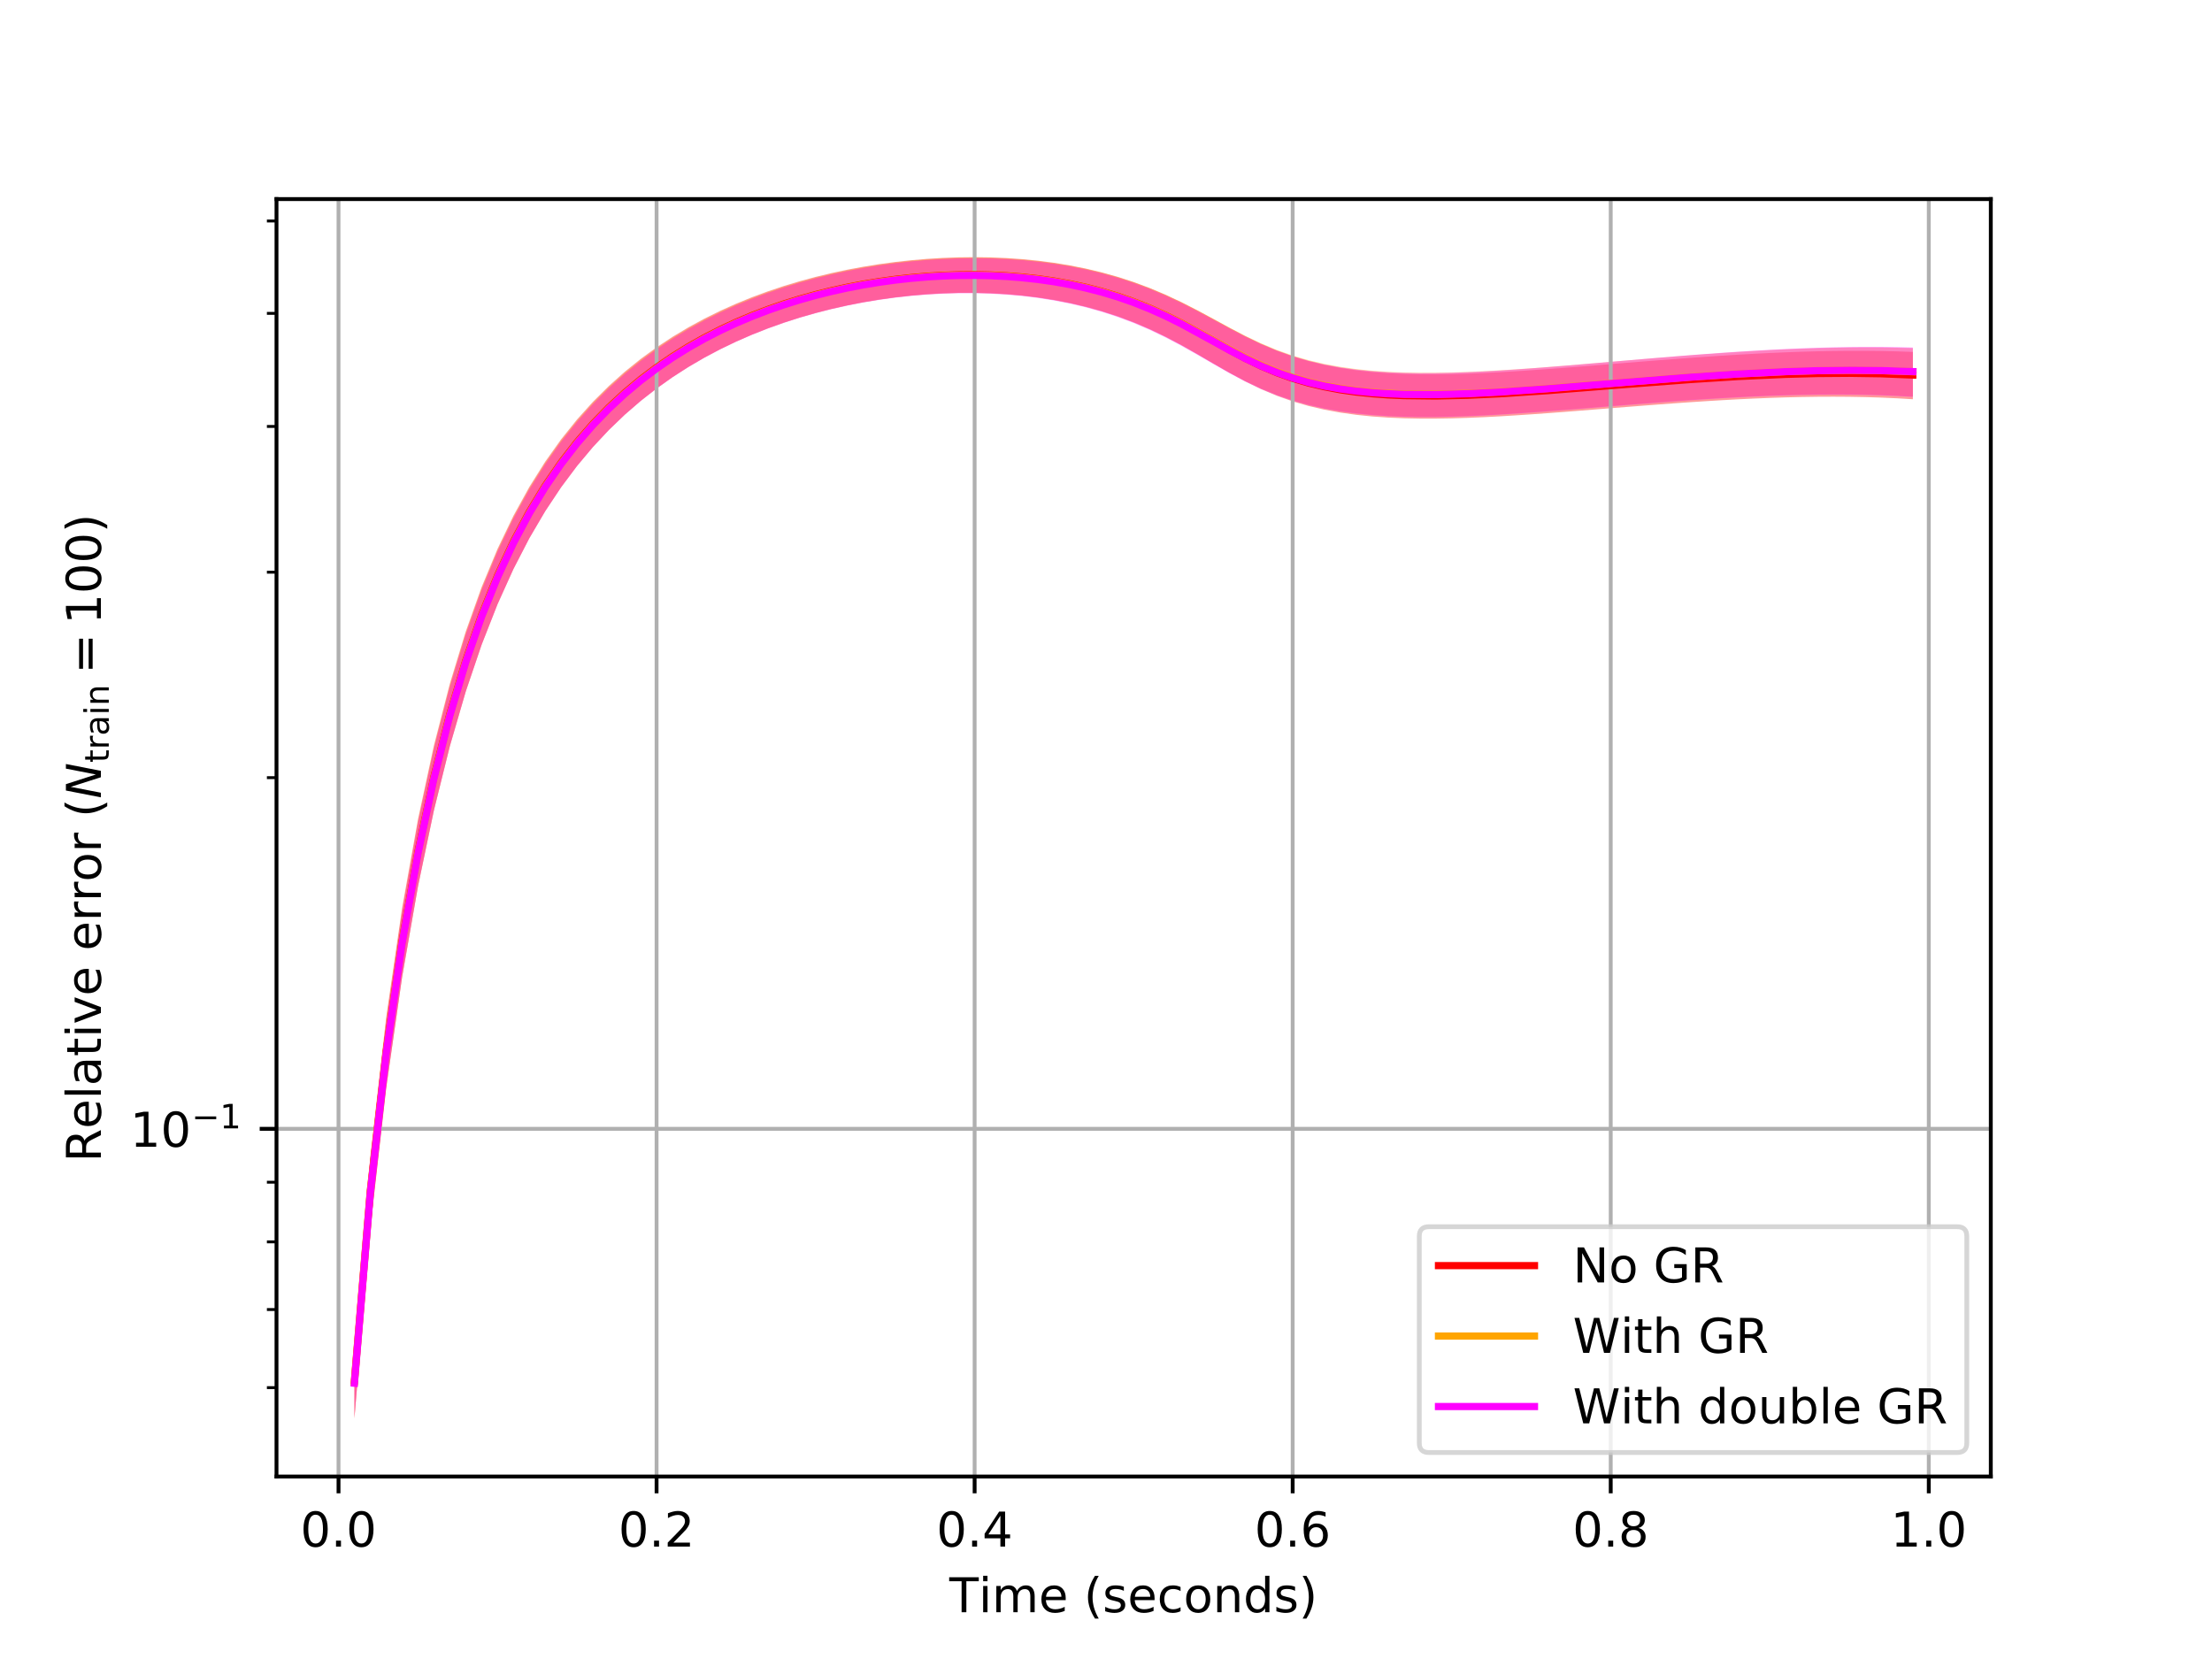 <?xml version="1.0" encoding="utf-8" standalone="no"?>
<!DOCTYPE svg PUBLIC "-//W3C//DTD SVG 1.1//EN"
  "http://www.w3.org/Graphics/SVG/1.1/DTD/svg11.dtd">
<!-- Created with matplotlib (https://matplotlib.org/) -->
<svg height="345.6pt" version="1.1" viewBox="0 0 460.8 345.6" width="460.8pt" xmlns="http://www.w3.org/2000/svg" xmlns:xlink="http://www.w3.org/1999/xlink">
 <defs>
  <style type="text/css">
*{stroke-linecap:butt;stroke-linejoin:round;white-space:pre;}
  </style>
 </defs>
 <g id="figure_1">
  <g id="patch_1">
   <path d="M 0 345.6 
L 460.8 345.6 
L 460.8 0 
L 0 0 
z
" style="fill:#ffffff;"/>
  </g>
  <g id="axes_1">
   <g id="patch_2">
    <path d="M 57.6 307.584 
L 414.72 307.584 
L 414.72 41.472 
L 57.6 41.472 
z
" style="fill:#ffffff;"/>
   </g>
   <g id="PolyCollection_1">
    <path clip-path="url(#p6aac31825b)" d="M 73.833 280.337 
L 73.833 295.47 
L 77.146 255.768 
L 80.458 226.568 
L 83.771 203.486 
L 87.084 184.575 
L 90.397 168.778 
L 93.71 155.427 
L 97.022 144.048 
L 100.335 134.283 
L 103.648 125.847 
L 106.961 118.514 
L 110.274 112.102 
L 113.586 106.462 
L 116.899 101.477 
L 120.212 97.047 
L 123.525 93.095 
L 126.838 89.555 
L 130.15 86.373 
L 133.463 83.504 
L 136.776 80.911 
L 140.089 78.562 
L 143.402 76.432 
L 146.714 74.498 
L 150.027 72.741 
L 153.34 71.147 
L 156.653 69.701 
L 159.966 68.391 
L 163.278 67.209 
L 166.591 66.145 
L 169.904 65.194 
L 173.217 64.348 
L 176.53 63.604 
L 179.842 62.957 
L 183.155 62.405 
L 186.468 61.944 
L 189.781 61.574 
L 193.094 61.293 
L 196.406 61.103 
L 199.719 61.004 
L 203.032 60.997 
L 206.345 61.086 
L 209.658 61.274 
L 212.97 61.566 
L 216.283 61.967 
L 219.596 62.484 
L 222.909 63.125 
L 226.222 63.9 
L 229.534 64.818 
L 232.847 65.891 
L 236.16 67.129 
L 239.473 68.541 
L 242.786 70.129 
L 246.098 71.881 
L 249.411 73.764 
L 252.724 75.712 
L 256.037 77.633 
L 259.35 79.434 
L 262.662 81.047 
L 265.975 82.44 
L 269.288 83.61 
L 272.601 84.571 
L 275.914 85.344 
L 279.226 85.952 
L 282.539 86.417 
L 285.852 86.758 
L 289.165 86.993 
L 292.478 87.137 
L 295.79 87.205 
L 299.103 87.206 
L 302.416 87.152 
L 305.729 87.05 
L 309.042 86.91 
L 312.354 86.737 
L 315.667 86.537 
L 318.98 86.316 
L 322.293 86.079 
L 325.606 85.829 
L 328.918 85.57 
L 332.231 85.306 
L 335.544 85.041 
L 338.857 84.777 
L 342.17 84.516 
L 345.482 84.263 
L 348.795 84.019 
L 352.108 83.787 
L 355.421 83.57 
L 358.734 83.369 
L 362.046 83.188 
L 365.359 83.029 
L 368.672 82.893 
L 371.985 82.784 
L 375.298 82.704 
L 378.61 82.655 
L 381.923 82.64 
L 385.236 82.661 
L 388.549 82.722 
L 391.862 82.826 
L 395.174 82.975 
L 398.487 83.173 
L 398.487 73.314 
L 398.487 73.314 
L 395.174 73.196 
L 391.862 73.121 
L 388.549 73.084 
L 385.236 73.083 
L 381.923 73.116 
L 378.61 73.18 
L 375.298 73.273 
L 371.985 73.393 
L 368.672 73.537 
L 365.359 73.703 
L 362.046 73.889 
L 358.734 74.094 
L 355.421 74.315 
L 352.108 74.549 
L 348.795 74.795 
L 345.482 75.051 
L 342.17 75.313 
L 338.857 75.58 
L 335.544 75.85 
L 332.231 76.119 
L 328.918 76.384 
L 325.606 76.643 
L 322.293 76.892 
L 318.98 77.128 
L 315.667 77.345 
L 312.354 77.541 
L 309.042 77.709 
L 305.729 77.844 
L 302.416 77.938 
L 299.103 77.985 
L 295.79 77.975 
L 292.478 77.897 
L 289.165 77.741 
L 285.852 77.492 
L 282.539 77.134 
L 279.226 76.649 
L 275.914 76.017 
L 272.601 75.215 
L 269.288 74.223 
L 265.975 73.023 
L 262.662 71.61 
L 259.35 70.001 
L 256.037 68.248 
L 252.724 66.43 
L 249.411 64.637 
L 246.098 62.941 
L 242.786 61.384 
L 239.473 59.987 
L 236.16 58.753 
L 232.847 57.676 
L 229.534 56.747 
L 226.222 55.956 
L 222.909 55.293 
L 219.596 54.749 
L 216.283 54.316 
L 212.97 53.987 
L 209.658 53.756 
L 206.345 53.617 
L 203.032 53.568 
L 199.719 53.605 
L 196.406 53.725 
L 193.094 53.928 
L 189.781 54.213 
L 186.468 54.579 
L 183.155 55.027 
L 179.842 55.56 
L 176.53 56.178 
L 173.217 56.885 
L 169.904 57.685 
L 166.591 58.581 
L 163.278 59.581 
L 159.966 60.69 
L 156.653 61.915 
L 153.34 63.266 
L 150.027 64.754 
L 146.714 66.391 
L 143.402 68.192 
L 140.089 70.175 
L 136.776 72.361 
L 133.463 74.773 
L 130.15 77.442 
L 126.838 80.403 
L 123.525 83.697 
L 120.212 87.377 
L 116.899 91.505 
L 113.586 96.157 
L 110.274 101.428 
L 106.961 107.437 
L 103.648 114.33 
L 100.335 122.294 
L 97.022 131.563 
L 93.71 142.433 
L 90.397 155.287 
L 87.084 170.623 
L 83.771 189.135 
L 80.458 211.893 
L 77.146 240.838 
L 73.833 280.337 
z
" style="fill:#ff0000;fill-opacity:0.4;"/>
   </g>
   <g id="PolyCollection_2">
    <path clip-path="url(#p6aac31825b)" d="M 73.833 280.966 
L 73.833 295.488 
L 77.146 255.785 
L 80.458 226.583 
L 83.771 203.498 
L 87.084 184.583 
L 90.397 168.782 
L 93.71 155.428 
L 97.022 144.048 
L 100.335 134.282 
L 103.648 125.846 
L 106.961 118.513 
L 110.274 112.102 
L 113.586 106.464 
L 116.899 101.479 
L 120.212 97.051 
L 123.525 93.101 
L 126.838 89.561 
L 130.15 86.38 
L 133.463 83.512 
L 136.776 80.919 
L 140.089 78.571 
L 143.402 76.442 
L 146.714 74.509 
L 150.027 72.753 
L 153.34 71.159 
L 156.653 69.713 
L 159.966 68.404 
L 163.278 67.222 
L 166.591 66.159 
L 169.904 65.208 
L 173.217 64.363 
L 176.53 63.619 
L 179.842 62.973 
L 183.155 62.421 
L 186.468 61.961 
L 189.781 61.591 
L 193.094 61.312 
L 196.406 61.122 
L 199.719 61.024 
L 203.032 61.018 
L 206.345 61.108 
L 209.658 61.297 
L 212.97 61.59 
L 216.283 61.992 
L 219.596 62.511 
L 222.909 63.153 
L 226.222 63.928 
L 229.534 64.847 
L 232.847 65.92 
L 236.16 67.157 
L 239.473 68.566 
L 242.786 70.146 
L 246.098 71.885 
L 249.411 73.745 
L 252.724 75.659 
L 256.037 77.538 
L 259.35 79.293 
L 262.662 80.861 
L 265.975 82.213 
L 269.288 83.348 
L 272.601 84.279 
L 275.914 85.027 
L 279.226 85.613 
L 282.539 86.059 
L 285.852 86.384 
L 289.165 86.605 
L 292.478 86.737 
L 295.79 86.793 
L 299.103 86.785 
L 302.416 86.722 
L 305.729 86.614 
L 309.042 86.466 
L 312.354 86.287 
L 315.667 86.082 
L 318.98 85.855 
L 322.293 85.613 
L 325.606 85.359 
L 328.918 85.096 
L 332.231 84.829 
L 335.544 84.559 
L 338.857 84.292 
L 342.17 84.028 
L 345.482 83.771 
L 348.795 83.524 
L 352.108 83.288 
L 355.421 83.067 
L 358.734 82.863 
L 362.046 82.678 
L 365.359 82.514 
L 368.672 82.375 
L 371.985 82.26 
L 375.298 82.175 
L 378.61 82.12 
L 381.923 82.098 
L 385.236 82.111 
L 388.549 82.163 
L 391.862 82.257 
L 395.174 82.394 
L 398.487 82.579 
L 398.487 72.53 
L 398.487 72.53 
L 395.174 72.439 
L 391.862 72.387 
L 388.549 72.373 
L 385.236 72.394 
L 381.923 72.446 
L 378.61 72.529 
L 375.298 72.639 
L 371.985 72.775 
L 368.672 72.935 
L 365.359 73.116 
L 362.046 73.317 
L 358.734 73.535 
L 355.421 73.769 
L 352.108 74.016 
L 348.795 74.274 
L 345.482 74.542 
L 342.17 74.817 
L 338.857 75.096 
L 335.544 75.377 
L 332.231 75.658 
L 328.918 75.936 
L 325.606 76.207 
L 322.293 76.468 
L 318.98 76.716 
L 315.667 76.947 
L 312.354 77.155 
L 309.042 77.337 
L 305.729 77.486 
L 302.416 77.595 
L 299.103 77.656 
L 295.79 77.662 
L 292.478 77.6 
L 289.165 77.461 
L 285.852 77.23 
L 282.539 76.89 
L 279.226 76.425 
L 275.914 75.814 
L 272.601 75.035 
L 269.288 74.067 
L 265.975 72.893 
L 262.662 71.508 
L 259.35 69.929 
L 256.037 68.205 
L 252.724 66.414 
L 249.411 64.643 
L 246.098 62.965 
L 242.786 61.423 
L 239.473 60.037 
L 236.16 58.812 
L 232.847 57.743 
L 229.534 56.821 
L 226.222 56.036 
L 222.909 55.379 
L 219.596 54.841 
L 216.283 54.413 
L 212.97 54.089 
L 209.658 53.862 
L 206.345 53.729 
L 203.032 53.684 
L 199.719 53.726 
L 196.406 53.851 
L 193.094 54.059 
L 189.781 54.349 
L 186.468 54.72 
L 183.155 55.174 
L 179.842 55.712 
L 176.53 56.336 
L 173.217 57.049 
L 169.904 57.855 
L 166.591 58.759 
L 163.278 59.765 
L 159.966 60.881 
L 156.653 62.113 
L 153.34 63.472 
L 150.027 64.968 
L 146.714 66.613 
L 143.402 68.422 
L 140.089 70.414 
L 136.776 72.608 
L 133.463 75.029 
L 130.15 77.708 
L 126.838 80.679 
L 123.525 83.984 
L 120.212 87.675 
L 116.899 91.815 
L 113.586 96.48 
L 110.274 101.766 
L 106.961 107.79 
L 103.648 114.701 
L 100.335 122.684 
L 97.022 131.974 
L 93.71 142.868 
L 90.397 155.748 
L 87.084 171.114 
L 83.771 189.658 
L 80.458 212.45 
L 77.146 241.43 
L 73.833 280.966 
z
" style="fill:#ffa500;fill-opacity:0.4;"/>
   </g>
   <g id="PolyCollection_3">
    <path clip-path="url(#p6aac31825b)" d="M 73.833 281.327 
L 73.833 295.446 
L 77.146 255.754 
L 80.458 226.563 
L 83.771 203.486 
L 87.084 184.58 
L 90.397 168.786 
L 93.71 155.438 
L 97.022 144.062 
L 100.335 134.3 
L 103.648 125.868 
L 106.961 118.539 
L 110.274 112.13 
L 113.586 106.493 
L 116.899 101.511 
L 120.212 97.084 
L 123.525 93.134 
L 126.838 89.596 
L 130.15 86.415 
L 133.463 83.547 
L 136.776 80.955 
L 140.089 78.608 
L 143.402 76.479 
L 146.714 74.546 
L 150.027 72.791 
L 153.34 71.197 
L 156.653 69.752 
L 159.966 68.444 
L 163.278 67.262 
L 166.591 66.2 
L 169.904 65.25 
L 173.217 64.406 
L 176.53 63.663 
L 179.842 63.019 
L 183.155 62.468 
L 186.468 62.01 
L 189.781 61.643 
L 193.094 61.366 
L 196.406 61.179 
L 199.719 61.083 
L 203.032 61.081 
L 206.345 61.174 
L 209.658 61.367 
L 212.97 61.664 
L 216.283 62.071 
L 219.596 62.594 
L 222.909 63.241 
L 226.222 64.023 
L 229.534 64.948 
L 232.847 66.027 
L 236.16 67.271 
L 239.473 68.687 
L 242.786 70.275 
L 246.098 72.02 
L 249.411 73.883 
L 252.724 75.798 
L 256.037 77.674 
L 259.35 79.424 
L 262.662 80.985 
L 265.975 82.331 
L 269.288 83.459 
L 272.601 84.385 
L 275.914 85.128 
L 279.226 85.71 
L 282.539 86.153 
L 285.852 86.475 
L 289.165 86.694 
L 292.478 86.825 
L 295.79 86.88 
L 299.103 86.87 
L 302.416 86.807 
L 305.729 86.697 
L 309.042 86.55 
L 312.354 86.37 
L 315.667 86.165 
L 318.98 85.939 
L 322.293 85.696 
L 325.606 85.442 
L 328.918 85.18 
L 332.231 84.913 
L 335.544 84.644 
L 338.857 84.377 
L 342.17 84.113 
L 345.482 83.857 
L 348.795 83.61 
L 352.108 83.376 
L 355.421 83.155 
L 358.734 82.952 
L 362.046 82.767 
L 365.359 82.604 
L 368.672 82.465 
L 371.985 82.352 
L 375.298 82.267 
L 378.61 82.213 
L 381.923 82.191 
L 385.236 82.205 
L 388.549 82.257 
L 391.862 82.351 
L 395.174 82.488 
L 398.487 82.672 
L 398.487 72.4 
L 398.487 72.4 
L 395.174 72.319 
L 391.862 72.277 
L 388.549 72.272 
L 385.236 72.301 
L 381.923 72.361 
L 378.61 72.451 
L 375.298 72.568 
L 371.985 72.711 
L 368.672 72.876 
L 365.359 73.064 
L 362.046 73.27 
L 358.734 73.494 
L 355.421 73.733 
L 352.108 73.986 
L 348.795 74.25 
L 345.482 74.523 
L 342.17 74.802 
L 338.857 75.087 
L 335.544 75.373 
L 332.231 75.66 
L 328.918 75.942 
L 325.606 76.219 
L 322.293 76.486 
L 318.98 76.739 
L 315.667 76.976 
L 312.354 77.19 
L 309.042 77.378 
L 305.729 77.533 
L 302.416 77.649 
L 299.103 77.717 
L 295.79 77.73 
L 292.478 77.676 
L 289.165 77.544 
L 285.852 77.321 
L 282.539 76.99 
L 279.226 76.533 
L 275.914 75.93 
L 272.601 75.16 
L 269.288 74.2 
L 265.975 73.032 
L 262.662 71.652 
L 259.35 70.076 
L 256.037 68.351 
L 252.724 66.558 
L 249.411 64.782 
L 246.098 63.098 
L 242.786 61.55 
L 239.473 60.159 
L 236.16 58.929 
L 232.847 57.855 
L 229.534 56.929 
L 226.222 56.141 
L 222.909 55.481 
L 219.596 54.941 
L 216.283 54.511 
L 212.97 54.185 
L 209.658 53.958 
L 206.345 53.824 
L 203.032 53.779 
L 199.719 53.821 
L 196.406 53.947 
L 193.094 54.156 
L 189.781 54.447 
L 186.468 54.819 
L 183.155 55.275 
L 179.842 55.815 
L 176.53 56.441 
L 173.217 57.157 
L 169.904 57.965 
L 166.591 58.872 
L 163.278 59.881 
L 159.966 61 
L 156.653 62.236 
L 153.34 63.598 
L 150.027 65.098 
L 146.714 66.746 
L 143.402 68.56 
L 140.089 70.556 
L 136.776 72.754 
L 133.463 75.181 
L 130.15 77.864 
L 126.838 80.841 
L 123.525 84.152 
L 120.212 87.849 
L 116.899 91.995 
L 113.586 96.668 
L 110.274 101.961 
L 106.961 107.994 
L 103.648 114.914 
L 100.335 122.908 
L 97.022 132.21 
L 93.71 143.118 
L 90.397 156.013 
L 87.084 171.394 
L 83.771 189.956 
L 80.458 212.766 
L 77.146 241.767 
L 73.833 281.327 
z
" style="fill:#ff00ff;fill-opacity:0.4;"/>
   </g>
   <g id="matplotlib.axis_1">
    <g id="xtick_1">
     <g id="line2d_1">
      <path clip-path="url(#p6aac31825b)" d="M 70.52 307.584 
L 70.52 41.472 
" style="fill:none;stroke:#b0b0b0;stroke-linecap:square;stroke-width:0.8;"/>
     </g>
     <g id="line2d_2">
      <defs>
       <path d="M 0 0 
L 0 3.5 
" id="m623b8e16e0" style="stroke:#000000;stroke-width:0.8;"/>
      </defs>
      <g>
       <use style="stroke:#000000;stroke-width:0.8;" x="70.52" xlink:href="#m623b8e16e0" y="307.584"/>
      </g>
     </g>
     <g id="text_1">
      <!-- 0.0 -->
      <defs>
       <path d="M 31.781 66.406 
Q 24.172 66.406 20.328 58.906 
Q 16.5 51.422 16.5 36.375 
Q 16.5 21.391 20.328 13.891 
Q 24.172 6.391 31.781 6.391 
Q 39.453 6.391 43.281 13.891 
Q 47.125 21.391 47.125 36.375 
Q 47.125 51.422 43.281 58.906 
Q 39.453 66.406 31.781 66.406 
z
M 31.781 74.219 
Q 44.047 74.219 50.516 64.516 
Q 56.984 54.828 56.984 36.375 
Q 56.984 17.969 50.516 8.266 
Q 44.047 -1.422 31.781 -1.422 
Q 19.531 -1.422 13.062 8.266 
Q 6.594 17.969 6.594 36.375 
Q 6.594 54.828 13.062 64.516 
Q 19.531 74.219 31.781 74.219 
z
" id="DejaVuSans-48"/>
       <path d="M 10.688 12.406 
L 21 12.406 
L 21 0 
L 10.688 0 
z
" id="DejaVuSans-46"/>
      </defs>
      <g transform="translate(62.568 322.182)scale(0.1 -0.1)">
       <use xlink:href="#DejaVuSans-48"/>
       <use x="63.623" xlink:href="#DejaVuSans-46"/>
       <use x="95.41" xlink:href="#DejaVuSans-48"/>
      </g>
     </g>
    </g>
    <g id="xtick_2">
     <g id="line2d_3">
      <path clip-path="url(#p6aac31825b)" d="M 136.776 307.584 
L 136.776 41.472 
" style="fill:none;stroke:#b0b0b0;stroke-linecap:square;stroke-width:0.8;"/>
     </g>
     <g id="line2d_4">
      <g>
       <use style="stroke:#000000;stroke-width:0.8;" x="136.776" xlink:href="#m623b8e16e0" y="307.584"/>
      </g>
     </g>
     <g id="text_2">
      <!-- 0.2 -->
      <defs>
       <path d="M 19.188 8.297 
L 53.609 8.297 
L 53.609 0 
L 7.328 0 
L 7.328 8.297 
Q 12.938 14.109 22.625 23.891 
Q 32.328 33.688 34.812 36.531 
Q 39.547 41.844 41.422 45.531 
Q 43.312 49.219 43.312 52.781 
Q 43.312 58.594 39.234 62.25 
Q 35.156 65.922 28.609 65.922 
Q 23.969 65.922 18.812 64.312 
Q 13.672 62.703 7.812 59.422 
L 7.812 69.391 
Q 13.766 71.781 18.938 73 
Q 24.125 74.219 28.422 74.219 
Q 39.75 74.219 46.484 68.547 
Q 53.219 62.891 53.219 53.422 
Q 53.219 48.922 51.531 44.891 
Q 49.859 40.875 45.406 35.406 
Q 44.188 33.984 37.641 27.219 
Q 31.109 20.453 19.188 8.297 
z
" id="DejaVuSans-50"/>
      </defs>
      <g transform="translate(128.824 322.182)scale(0.1 -0.1)">
       <use xlink:href="#DejaVuSans-48"/>
       <use x="63.623" xlink:href="#DejaVuSans-46"/>
       <use x="95.41" xlink:href="#DejaVuSans-50"/>
      </g>
     </g>
    </g>
    <g id="xtick_3">
     <g id="line2d_5">
      <path clip-path="url(#p6aac31825b)" d="M 203.032 307.584 
L 203.032 41.472 
" style="fill:none;stroke:#b0b0b0;stroke-linecap:square;stroke-width:0.8;"/>
     </g>
     <g id="line2d_6">
      <g>
       <use style="stroke:#000000;stroke-width:0.8;" x="203.032" xlink:href="#m623b8e16e0" y="307.584"/>
      </g>
     </g>
     <g id="text_3">
      <!-- 0.4 -->
      <defs>
       <path d="M 37.797 64.312 
L 12.891 25.391 
L 37.797 25.391 
z
M 35.203 72.906 
L 47.609 72.906 
L 47.609 25.391 
L 58.016 25.391 
L 58.016 17.188 
L 47.609 17.188 
L 47.609 0 
L 37.797 0 
L 37.797 17.188 
L 4.891 17.188 
L 4.891 26.703 
z
" id="DejaVuSans-52"/>
      </defs>
      <g transform="translate(195.08 322.182)scale(0.1 -0.1)">
       <use xlink:href="#DejaVuSans-48"/>
       <use x="63.623" xlink:href="#DejaVuSans-46"/>
       <use x="95.41" xlink:href="#DejaVuSans-52"/>
      </g>
     </g>
    </g>
    <g id="xtick_4">
     <g id="line2d_7">
      <path clip-path="url(#p6aac31825b)" d="M 269.288 307.584 
L 269.288 41.472 
" style="fill:none;stroke:#b0b0b0;stroke-linecap:square;stroke-width:0.8;"/>
     </g>
     <g id="line2d_8">
      <g>
       <use style="stroke:#000000;stroke-width:0.8;" x="269.288" xlink:href="#m623b8e16e0" y="307.584"/>
      </g>
     </g>
     <g id="text_4">
      <!-- 0.6 -->
      <defs>
       <path d="M 33.016 40.375 
Q 26.375 40.375 22.484 35.828 
Q 18.609 31.297 18.609 23.391 
Q 18.609 15.531 22.484 10.953 
Q 26.375 6.391 33.016 6.391 
Q 39.656 6.391 43.531 10.953 
Q 47.406 15.531 47.406 23.391 
Q 47.406 31.297 43.531 35.828 
Q 39.656 40.375 33.016 40.375 
z
M 52.594 71.297 
L 52.594 62.312 
Q 48.875 64.062 45.094 64.984 
Q 41.312 65.922 37.594 65.922 
Q 27.828 65.922 22.672 59.328 
Q 17.531 52.734 16.797 39.406 
Q 19.672 43.656 24.016 45.922 
Q 28.375 48.188 33.594 48.188 
Q 44.578 48.188 50.953 41.516 
Q 57.328 34.859 57.328 23.391 
Q 57.328 12.156 50.688 5.359 
Q 44.047 -1.422 33.016 -1.422 
Q 20.359 -1.422 13.672 8.266 
Q 6.984 17.969 6.984 36.375 
Q 6.984 53.656 15.188 63.938 
Q 23.391 74.219 37.203 74.219 
Q 40.922 74.219 44.703 73.484 
Q 48.484 72.75 52.594 71.297 
z
" id="DejaVuSans-54"/>
      </defs>
      <g transform="translate(261.336 322.182)scale(0.1 -0.1)">
       <use xlink:href="#DejaVuSans-48"/>
       <use x="63.623" xlink:href="#DejaVuSans-46"/>
       <use x="95.41" xlink:href="#DejaVuSans-54"/>
      </g>
     </g>
    </g>
    <g id="xtick_5">
     <g id="line2d_9">
      <path clip-path="url(#p6aac31825b)" d="M 335.544 307.584 
L 335.544 41.472 
" style="fill:none;stroke:#b0b0b0;stroke-linecap:square;stroke-width:0.8;"/>
     </g>
     <g id="line2d_10">
      <g>
       <use style="stroke:#000000;stroke-width:0.8;" x="335.544" xlink:href="#m623b8e16e0" y="307.584"/>
      </g>
     </g>
     <g id="text_5">
      <!-- 0.8 -->
      <defs>
       <path d="M 31.781 34.625 
Q 24.75 34.625 20.719 30.859 
Q 16.703 27.094 16.703 20.516 
Q 16.703 13.922 20.719 10.156 
Q 24.75 6.391 31.781 6.391 
Q 38.812 6.391 42.859 10.172 
Q 46.922 13.969 46.922 20.516 
Q 46.922 27.094 42.891 30.859 
Q 38.875 34.625 31.781 34.625 
z
M 21.922 38.812 
Q 15.578 40.375 12.031 44.719 
Q 8.5 49.078 8.5 55.328 
Q 8.5 64.062 14.719 69.141 
Q 20.953 74.219 31.781 74.219 
Q 42.672 74.219 48.875 69.141 
Q 55.078 64.062 55.078 55.328 
Q 55.078 49.078 51.531 44.719 
Q 48 40.375 41.703 38.812 
Q 48.828 37.156 52.797 32.312 
Q 56.781 27.484 56.781 20.516 
Q 56.781 9.906 50.312 4.234 
Q 43.844 -1.422 31.781 -1.422 
Q 19.734 -1.422 13.25 4.234 
Q 6.781 9.906 6.781 20.516 
Q 6.781 27.484 10.781 32.312 
Q 14.797 37.156 21.922 38.812 
z
M 18.312 54.391 
Q 18.312 48.734 21.844 45.562 
Q 25.391 42.391 31.781 42.391 
Q 38.141 42.391 41.719 45.562 
Q 45.312 48.734 45.312 54.391 
Q 45.312 60.062 41.719 63.234 
Q 38.141 66.406 31.781 66.406 
Q 25.391 66.406 21.844 63.234 
Q 18.312 60.062 18.312 54.391 
z
" id="DejaVuSans-56"/>
      </defs>
      <g transform="translate(327.592 322.182)scale(0.1 -0.1)">
       <use xlink:href="#DejaVuSans-48"/>
       <use x="63.623" xlink:href="#DejaVuSans-46"/>
       <use x="95.41" xlink:href="#DejaVuSans-56"/>
      </g>
     </g>
    </g>
    <g id="xtick_6">
     <g id="line2d_11">
      <path clip-path="url(#p6aac31825b)" d="M 401.8 307.584 
L 401.8 41.472 
" style="fill:none;stroke:#b0b0b0;stroke-linecap:square;stroke-width:0.8;"/>
     </g>
     <g id="line2d_12">
      <g>
       <use style="stroke:#000000;stroke-width:0.8;" x="401.8" xlink:href="#m623b8e16e0" y="307.584"/>
      </g>
     </g>
     <g id="text_6">
      <!-- 1.0 -->
      <defs>
       <path d="M 12.406 8.297 
L 28.516 8.297 
L 28.516 63.922 
L 10.984 60.406 
L 10.984 69.391 
L 28.422 72.906 
L 38.281 72.906 
L 38.281 8.297 
L 54.391 8.297 
L 54.391 0 
L 12.406 0 
z
" id="DejaVuSans-49"/>
      </defs>
      <g transform="translate(393.849 322.182)scale(0.1 -0.1)">
       <use xlink:href="#DejaVuSans-49"/>
       <use x="63.623" xlink:href="#DejaVuSans-46"/>
       <use x="95.41" xlink:href="#DejaVuSans-48"/>
      </g>
     </g>
    </g>
    <g id="text_7">
     <!-- $\mathrm{Time \ (seconds)}$ -->
     <defs>
      <path d="M -0.297 72.906 
L 61.375 72.906 
L 61.375 64.594 
L 35.5 64.594 
L 35.5 0 
L 25.594 0 
L 25.594 64.594 
L -0.297 64.594 
z
" id="DejaVuSans-84"/>
      <path d="M 9.422 54.688 
L 18.406 54.688 
L 18.406 0 
L 9.422 0 
z
M 9.422 75.984 
L 18.406 75.984 
L 18.406 64.594 
L 9.422 64.594 
z
" id="DejaVuSans-105"/>
      <path d="M 52 44.188 
Q 55.375 50.25 60.062 53.125 
Q 64.75 56 71.094 56 
Q 79.641 56 84.281 50.016 
Q 88.922 44.047 88.922 33.016 
L 88.922 0 
L 79.891 0 
L 79.891 32.719 
Q 79.891 40.578 77.094 44.375 
Q 74.312 48.188 68.609 48.188 
Q 61.625 48.188 57.562 43.547 
Q 53.516 38.922 53.516 30.906 
L 53.516 0 
L 44.484 0 
L 44.484 32.719 
Q 44.484 40.625 41.703 44.406 
Q 38.922 48.188 33.109 48.188 
Q 26.219 48.188 22.156 43.531 
Q 18.109 38.875 18.109 30.906 
L 18.109 0 
L 9.078 0 
L 9.078 54.688 
L 18.109 54.688 
L 18.109 46.188 
Q 21.188 51.219 25.484 53.609 
Q 29.781 56 35.688 56 
Q 41.656 56 45.828 52.969 
Q 50 49.953 52 44.188 
z
" id="DejaVuSans-109"/>
      <path d="M 56.203 29.594 
L 56.203 25.203 
L 14.891 25.203 
Q 15.484 15.922 20.484 11.062 
Q 25.484 6.203 34.422 6.203 
Q 39.594 6.203 44.453 7.469 
Q 49.312 8.734 54.109 11.281 
L 54.109 2.781 
Q 49.266 0.734 44.188 -0.344 
Q 39.109 -1.422 33.891 -1.422 
Q 20.797 -1.422 13.156 6.188 
Q 5.516 13.812 5.516 26.812 
Q 5.516 40.234 12.766 48.109 
Q 20.016 56 32.328 56 
Q 43.359 56 49.781 48.891 
Q 56.203 41.797 56.203 29.594 
z
M 47.219 32.234 
Q 47.125 39.594 43.094 43.984 
Q 39.062 48.391 32.422 48.391 
Q 24.906 48.391 20.391 44.141 
Q 15.875 39.891 15.188 32.172 
z
" id="DejaVuSans-101"/>
      <path d="M 31 75.875 
Q 24.469 64.656 21.281 53.656 
Q 18.109 42.672 18.109 31.391 
Q 18.109 20.125 21.312 9.062 
Q 24.516 -2 31 -13.188 
L 23.188 -13.188 
Q 15.875 -1.703 12.234 9.375 
Q 8.594 20.453 8.594 31.391 
Q 8.594 42.281 12.203 53.312 
Q 15.828 64.359 23.188 75.875 
z
" id="DejaVuSans-40"/>
      <path d="M 44.281 53.078 
L 44.281 44.578 
Q 40.484 46.531 36.375 47.5 
Q 32.281 48.484 27.875 48.484 
Q 21.188 48.484 17.844 46.438 
Q 14.5 44.391 14.5 40.281 
Q 14.5 37.156 16.891 35.375 
Q 19.281 33.594 26.516 31.984 
L 29.594 31.297 
Q 39.156 29.25 43.188 25.516 
Q 47.219 21.781 47.219 15.094 
Q 47.219 7.469 41.188 3.016 
Q 35.156 -1.422 24.609 -1.422 
Q 20.219 -1.422 15.453 -0.562 
Q 10.688 0.297 5.422 2 
L 5.422 11.281 
Q 10.406 8.688 15.234 7.391 
Q 20.062 6.109 24.812 6.109 
Q 31.156 6.109 34.562 8.281 
Q 37.984 10.453 37.984 14.406 
Q 37.984 18.062 35.516 20.016 
Q 33.062 21.969 24.703 23.781 
L 21.578 24.516 
Q 13.234 26.266 9.516 29.906 
Q 5.812 33.547 5.812 39.891 
Q 5.812 47.609 11.281 51.797 
Q 16.75 56 26.812 56 
Q 31.781 56 36.172 55.266 
Q 40.578 54.547 44.281 53.078 
z
" id="DejaVuSans-115"/>
      <path d="M 48.781 52.594 
L 48.781 44.188 
Q 44.969 46.297 41.141 47.344 
Q 37.312 48.391 33.406 48.391 
Q 24.656 48.391 19.812 42.844 
Q 14.984 37.312 14.984 27.297 
Q 14.984 17.281 19.812 11.734 
Q 24.656 6.203 33.406 6.203 
Q 37.312 6.203 41.141 7.25 
Q 44.969 8.297 48.781 10.406 
L 48.781 2.094 
Q 45.016 0.344 40.984 -0.531 
Q 36.969 -1.422 32.422 -1.422 
Q 20.062 -1.422 12.781 6.344 
Q 5.516 14.109 5.516 27.297 
Q 5.516 40.672 12.859 48.328 
Q 20.219 56 33.016 56 
Q 37.156 56 41.109 55.141 
Q 45.062 54.297 48.781 52.594 
z
" id="DejaVuSans-99"/>
      <path d="M 30.609 48.391 
Q 23.391 48.391 19.188 42.75 
Q 14.984 37.109 14.984 27.297 
Q 14.984 17.484 19.156 11.844 
Q 23.344 6.203 30.609 6.203 
Q 37.797 6.203 41.984 11.859 
Q 46.188 17.531 46.188 27.297 
Q 46.188 37.016 41.984 42.703 
Q 37.797 48.391 30.609 48.391 
z
M 30.609 56 
Q 42.328 56 49.016 48.375 
Q 55.719 40.766 55.719 27.297 
Q 55.719 13.875 49.016 6.219 
Q 42.328 -1.422 30.609 -1.422 
Q 18.844 -1.422 12.172 6.219 
Q 5.516 13.875 5.516 27.297 
Q 5.516 40.766 12.172 48.375 
Q 18.844 56 30.609 56 
z
" id="DejaVuSans-111"/>
      <path d="M 54.891 33.016 
L 54.891 0 
L 45.906 0 
L 45.906 32.719 
Q 45.906 40.484 42.875 44.328 
Q 39.844 48.188 33.797 48.188 
Q 26.516 48.188 22.312 43.547 
Q 18.109 38.922 18.109 30.906 
L 18.109 0 
L 9.078 0 
L 9.078 54.688 
L 18.109 54.688 
L 18.109 46.188 
Q 21.344 51.125 25.703 53.562 
Q 30.078 56 35.797 56 
Q 45.219 56 50.047 50.172 
Q 54.891 44.344 54.891 33.016 
z
" id="DejaVuSans-110"/>
      <path d="M 45.406 46.391 
L 45.406 75.984 
L 54.391 75.984 
L 54.391 0 
L 45.406 0 
L 45.406 8.203 
Q 42.578 3.328 38.25 0.953 
Q 33.938 -1.422 27.875 -1.422 
Q 17.969 -1.422 11.734 6.484 
Q 5.516 14.406 5.516 27.297 
Q 5.516 40.188 11.734 48.094 
Q 17.969 56 27.875 56 
Q 33.938 56 38.25 53.625 
Q 42.578 51.266 45.406 46.391 
z
M 14.797 27.297 
Q 14.797 17.391 18.875 11.75 
Q 22.953 6.109 30.078 6.109 
Q 37.203 6.109 41.297 11.75 
Q 45.406 17.391 45.406 27.297 
Q 45.406 37.203 41.297 42.844 
Q 37.203 48.484 30.078 48.484 
Q 22.953 48.484 18.875 42.844 
Q 14.797 37.203 14.797 27.297 
z
" id="DejaVuSans-100"/>
      <path d="M 8.016 75.875 
L 15.828 75.875 
Q 23.141 64.359 26.781 53.312 
Q 30.422 42.281 30.422 31.391 
Q 30.422 20.453 26.781 9.375 
Q 23.141 -1.703 15.828 -13.188 
L 8.016 -13.188 
Q 14.5 -2 17.703 9.062 
Q 20.906 20.125 20.906 31.391 
Q 20.906 42.672 17.703 53.656 
Q 14.5 64.656 8.016 75.875 
z
" id="DejaVuSans-41"/>
     </defs>
     <g transform="translate(197.76 335.861)scale(0.1 -0.1)">
      <use transform="translate(0 0.016)" xlink:href="#DejaVuSans-84"/>
      <use transform="translate(61.084 0.016)" xlink:href="#DejaVuSans-105"/>
      <use transform="translate(88.867 0.016)" xlink:href="#DejaVuSans-109"/>
      <use transform="translate(186.279 0.016)" xlink:href="#DejaVuSans-101"/>
      <use transform="translate(280.273 0.016)" xlink:href="#DejaVuSans-40"/>
      <use transform="translate(319.287 0.016)" xlink:href="#DejaVuSans-115"/>
      <use transform="translate(371.386 0.016)" xlink:href="#DejaVuSans-101"/>
      <use transform="translate(432.91 0.016)" xlink:href="#DejaVuSans-99"/>
      <use transform="translate(487.89 0.016)" xlink:href="#DejaVuSans-111"/>
      <use transform="translate(549.072 0.016)" xlink:href="#DejaVuSans-110"/>
      <use transform="translate(612.451 0.016)" xlink:href="#DejaVuSans-100"/>
      <use transform="translate(675.927 0.016)" xlink:href="#DejaVuSans-115"/>
      <use transform="translate(728.027 0.016)" xlink:href="#DejaVuSans-41"/>
     </g>
    </g>
   </g>
   <g id="matplotlib.axis_2">
    <g id="ytick_1">
     <g id="line2d_13">
      <path clip-path="url(#p6aac31825b)" d="M 57.6 235.155 
L 414.72 235.155 
" style="fill:none;stroke:#b0b0b0;stroke-linecap:square;stroke-width:0.8;"/>
     </g>
     <g id="line2d_14">
      <defs>
       <path d="M 0 0 
L -3.5 0 
" id="maa56bc0aee" style="stroke:#000000;stroke-width:0.8;"/>
      </defs>
      <g>
       <use style="stroke:#000000;stroke-width:0.8;" x="57.6" xlink:href="#maa56bc0aee" y="235.155"/>
      </g>
     </g>
     <g id="text_8">
      <!-- $\mathdefault{10^{-1}}$ -->
      <defs>
       <path d="M 10.594 35.5 
L 73.188 35.5 
L 73.188 27.203 
L 10.594 27.203 
z
" id="DejaVuSans-8722"/>
      </defs>
      <g transform="translate(27.1 238.955)scale(0.1 -0.1)">
       <use transform="translate(0 0.684)" xlink:href="#DejaVuSans-49"/>
       <use transform="translate(63.623 0.684)" xlink:href="#DejaVuSans-48"/>
       <use transform="translate(128.203 38.966)scale(0.7)" xlink:href="#DejaVuSans-8722"/>
       <use transform="translate(186.855 38.966)scale(0.7)" xlink:href="#DejaVuSans-49"/>
      </g>
     </g>
    </g>
    <g id="ytick_2">
     <g id="line2d_15">
      <defs>
       <path d="M 0 0 
L -2 0 
" id="m605a7a950b" style="stroke:#000000;stroke-width:0.6;"/>
      </defs>
      <g>
       <use style="stroke:#000000;stroke-width:0.6;" x="57.6" xlink:href="#m605a7a950b" y="289.072"/>
      </g>
     </g>
    </g>
    <g id="ytick_3">
     <g id="line2d_16">
      <g>
       <use style="stroke:#000000;stroke-width:0.6;" x="57.6" xlink:href="#m605a7a950b" y="272.801"/>
      </g>
     </g>
    </g>
    <g id="ytick_4">
     <g id="line2d_17">
      <g>
       <use style="stroke:#000000;stroke-width:0.6;" x="57.6" xlink:href="#m605a7a950b" y="258.708"/>
      </g>
     </g>
    </g>
    <g id="ytick_5">
     <g id="line2d_18">
      <g>
       <use style="stroke:#000000;stroke-width:0.6;" x="57.6" xlink:href="#m605a7a950b" y="246.276"/>
      </g>
     </g>
    </g>
    <g id="ytick_6">
     <g id="line2d_19">
      <g>
       <use style="stroke:#000000;stroke-width:0.6;" x="57.6" xlink:href="#m605a7a950b" y="161.996"/>
      </g>
     </g>
    </g>
    <g id="ytick_7">
     <g id="line2d_20">
      <g>
       <use style="stroke:#000000;stroke-width:0.6;" x="57.6" xlink:href="#m605a7a950b" y="119.2"/>
      </g>
     </g>
    </g>
    <g id="ytick_8">
     <g id="line2d_21">
      <g>
       <use style="stroke:#000000;stroke-width:0.6;" x="57.6" xlink:href="#m605a7a950b" y="88.836"/>
      </g>
     </g>
    </g>
    <g id="ytick_9">
     <g id="line2d_22">
      <g>
       <use style="stroke:#000000;stroke-width:0.6;" x="57.6" xlink:href="#m605a7a950b" y="65.284"/>
      </g>
     </g>
    </g>
    <g id="ytick_10">
     <g id="line2d_23">
      <g>
       <use style="stroke:#000000;stroke-width:0.6;" x="57.6" xlink:href="#m605a7a950b" y="46.041"/>
      </g>
     </g>
    </g>
    <g id="text_9">
     <!-- $\mathrm{Relative \ error}$ ($N_{\mathrm{train}}=100$) -->
     <defs>
      <path d="M 44.391 34.188 
Q 47.562 33.109 50.562 29.594 
Q 53.562 26.078 56.594 19.922 
L 66.609 0 
L 56 0 
L 46.688 18.703 
Q 43.062 26.031 39.672 28.422 
Q 36.281 30.812 30.422 30.812 
L 19.672 30.812 
L 19.672 0 
L 9.812 0 
L 9.812 72.906 
L 32.078 72.906 
Q 44.578 72.906 50.734 67.672 
Q 56.891 62.453 56.891 51.906 
Q 56.891 45.016 53.688 40.469 
Q 50.484 35.938 44.391 34.188 
z
M 19.672 64.797 
L 19.672 38.922 
L 32.078 38.922 
Q 39.203 38.922 42.844 42.219 
Q 46.484 45.516 46.484 51.906 
Q 46.484 58.297 42.844 61.547 
Q 39.203 64.797 32.078 64.797 
z
" id="DejaVuSans-82"/>
      <path d="M 9.422 75.984 
L 18.406 75.984 
L 18.406 0 
L 9.422 0 
z
" id="DejaVuSans-108"/>
      <path d="M 34.281 27.484 
Q 23.391 27.484 19.188 25 
Q 14.984 22.516 14.984 16.5 
Q 14.984 11.719 18.141 8.906 
Q 21.297 6.109 26.703 6.109 
Q 34.188 6.109 38.703 11.406 
Q 43.219 16.703 43.219 25.484 
L 43.219 27.484 
z
M 52.203 31.203 
L 52.203 0 
L 43.219 0 
L 43.219 8.297 
Q 40.141 3.328 35.547 0.953 
Q 30.953 -1.422 24.312 -1.422 
Q 15.922 -1.422 10.953 3.297 
Q 6 8.016 6 15.922 
Q 6 25.141 12.172 29.828 
Q 18.359 34.516 30.609 34.516 
L 43.219 34.516 
L 43.219 35.406 
Q 43.219 41.609 39.141 45 
Q 35.062 48.391 27.688 48.391 
Q 23 48.391 18.547 47.266 
Q 14.109 46.141 10.016 43.891 
L 10.016 52.203 
Q 14.938 54.109 19.578 55.047 
Q 24.219 56 28.609 56 
Q 40.484 56 46.344 49.844 
Q 52.203 43.703 52.203 31.203 
z
" id="DejaVuSans-97"/>
      <path d="M 18.312 70.219 
L 18.312 54.688 
L 36.812 54.688 
L 36.812 47.703 
L 18.312 47.703 
L 18.312 18.016 
Q 18.312 11.328 20.141 9.422 
Q 21.969 7.516 27.594 7.516 
L 36.812 7.516 
L 36.812 0 
L 27.594 0 
Q 17.188 0 13.234 3.875 
Q 9.281 7.766 9.281 18.016 
L 9.281 47.703 
L 2.688 47.703 
L 2.688 54.688 
L 9.281 54.688 
L 9.281 70.219 
z
" id="DejaVuSans-116"/>
      <path d="M 2.984 54.688 
L 12.5 54.688 
L 29.594 8.797 
L 46.688 54.688 
L 56.203 54.688 
L 35.688 0 
L 23.484 0 
z
" id="DejaVuSans-118"/>
      <path d="M 41.109 46.297 
Q 39.594 47.172 37.812 47.578 
Q 36.031 48 33.891 48 
Q 26.266 48 22.188 43.047 
Q 18.109 38.094 18.109 28.812 
L 18.109 0 
L 9.078 0 
L 9.078 54.688 
L 18.109 54.688 
L 18.109 46.188 
Q 20.953 51.172 25.484 53.578 
Q 30.031 56 36.531 56 
Q 37.453 56 38.578 55.875 
Q 39.703 55.766 41.062 55.516 
z
" id="DejaVuSans-114"/>
      <path id="DejaVuSans-32"/>
      <path d="M 16.891 72.906 
L 30.172 72.906 
L 50.297 10.406 
L 62.5 72.906 
L 72.125 72.906 
L 57.906 0 
L 44.578 0 
L 24.516 62.891 
L 12.312 0 
L 2.688 0 
z
" id="DejaVuSans-Oblique-78"/>
      <path d="M 10.594 45.406 
L 73.188 45.406 
L 73.188 37.203 
L 10.594 37.203 
z
M 10.594 25.484 
L 73.188 25.484 
L 73.188 17.188 
L 10.594 17.188 
z
" id="DejaVuSans-61"/>
     </defs>
     <g transform="translate(21.02 242.078)rotate(-90)scale(0.1 -0.1)">
      <use transform="translate(0 0.016)" xlink:href="#DejaVuSans-82"/>
      <use transform="translate(69.482 0.016)" xlink:href="#DejaVuSans-101"/>
      <use transform="translate(131.006 0.016)" xlink:href="#DejaVuSans-108"/>
      <use transform="translate(158.789 0.016)" xlink:href="#DejaVuSans-97"/>
      <use transform="translate(220.068 0.016)" xlink:href="#DejaVuSans-116"/>
      <use transform="translate(259.277 0.016)" xlink:href="#DejaVuSans-105"/>
      <use transform="translate(287.061 0.016)" xlink:href="#DejaVuSans-118"/>
      <use transform="translate(346.24 0.016)" xlink:href="#DejaVuSans-101"/>
      <use transform="translate(440.234 0.016)" xlink:href="#DejaVuSans-101"/>
      <use transform="translate(501.757 0.016)" xlink:href="#DejaVuSans-114"/>
      <use transform="translate(542.871 0.016)" xlink:href="#DejaVuSans-114"/>
      <use transform="translate(583.984 0.016)" xlink:href="#DejaVuSans-111"/>
      <use transform="translate(645.166 0.016)" xlink:href="#DejaVuSans-114"/>
      <use transform="translate(686.279 0.016)" xlink:href="#DejaVuSans-32"/>
      <use transform="translate(718.066 0.016)" xlink:href="#DejaVuSans-40"/>
      <use transform="translate(757.08 0.016)" xlink:href="#DejaVuSans-Oblique-78"/>
      <use transform="translate(831.884 -16.391)scale(0.7)" xlink:href="#DejaVuSans-116"/>
      <use transform="translate(859.331 -16.391)scale(0.7)" xlink:href="#DejaVuSans-114"/>
      <use transform="translate(888.11 -16.391)scale(0.7)" xlink:href="#DejaVuSans-97"/>
      <use transform="translate(931.006 -16.391)scale(0.7)" xlink:href="#DejaVuSans-105"/>
      <use transform="translate(950.454 -16.391)scale(0.7)" xlink:href="#DejaVuSans-110"/>
      <use transform="translate(1017.036 0.016)" xlink:href="#DejaVuSans-61"/>
      <use transform="translate(1120.307 0.016)" xlink:href="#DejaVuSans-49"/>
      <use transform="translate(1183.93 0.016)" xlink:href="#DejaVuSans-48"/>
      <use transform="translate(1247.553 0.016)" xlink:href="#DejaVuSans-48"/>
      <use transform="translate(1311.176 0.016)" xlink:href="#DejaVuSans-41"/>
     </g>
    </g>
   </g>
   <g id="line2d_24">
    <path clip-path="url(#p6aac31825b)" d="M 73.833 287.632 
L 77.146 248.039 
L 80.458 218.976 
L 83.771 196.067 
L 87.084 177.369 
L 90.397 161.817 
L 93.71 148.73 
L 97.022 137.621 
L 100.335 128.118 
L 103.648 119.932 
L 106.961 112.83 
L 110.274 106.63 
L 113.586 101.184 
L 116.899 96.373 
L 120.212 92.102 
L 123.525 88.292 
L 126.838 84.88 
L 130.15 81.813 
L 133.463 79.048 
L 136.776 76.549 
L 140.089 74.285 
L 143.402 72.232 
L 146.714 70.367 
L 150.027 68.672 
L 153.34 67.133 
L 156.653 65.736 
L 159.966 64.47 
L 163.278 63.326 
L 166.591 62.296 
L 169.904 61.372 
L 173.217 60.551 
L 176.53 59.826 
L 179.842 59.194 
L 183.155 58.652 
L 186.468 58.197 
L 189.781 57.829 
L 193.094 57.547 
L 196.406 57.35 
L 199.719 57.24 
L 203.032 57.217 
L 206.345 57.286 
L 209.658 57.448 
L 212.97 57.709 
L 216.283 58.072 
L 219.596 58.546 
L 222.909 59.137 
L 226.222 59.853 
L 229.534 60.705 
L 232.847 61.703 
L 236.16 62.858 
L 239.473 64.177 
L 242.786 65.666 
L 246.098 67.316 
L 252.724 70.969 
L 256.037 72.836 
L 259.35 74.613 
L 262.662 76.223 
L 265.975 77.626 
L 269.288 78.812 
L 272.601 79.79 
L 275.914 80.577 
L 279.226 81.198 
L 282.539 81.673 
L 285.852 82.023 
L 289.165 82.266 
L 292.478 82.416 
L 299.103 82.495 
L 305.729 82.347 
L 312.354 82.039 
L 322.293 81.385 
L 338.857 80.078 
L 352.108 79.067 
L 362.046 78.436 
L 371.985 77.984 
L 378.61 77.811 
L 385.236 77.763 
L 391.862 77.862 
L 398.487 78.129 
" style="fill:none;stroke:#ff0000;stroke-linecap:square;stroke-width:1.5;"/>
   </g>
   <g id="line2d_25">
    <path clip-path="url(#p6aac31825b)" d="M 73.833 287.977 
L 77.146 248.364 
L 80.458 219.28 
L 83.771 196.351 
L 87.084 177.634 
L 90.397 162.064 
L 93.71 148.961 
L 97.022 137.838 
L 100.335 128.323 
L 103.648 120.126 
L 106.961 113.016 
L 110.274 106.808 
L 113.586 101.354 
L 116.899 96.537 
L 120.212 92.259 
L 123.525 88.444 
L 126.838 85.027 
L 130.15 81.955 
L 133.463 79.185 
L 136.776 76.682 
L 140.089 74.414 
L 143.402 72.356 
L 146.714 70.487 
L 150.027 68.789 
L 153.34 67.246 
L 156.653 65.845 
L 159.966 64.575 
L 163.278 63.428 
L 166.591 62.394 
L 169.904 61.468 
L 173.217 60.643 
L 176.53 59.915 
L 179.842 59.28 
L 183.155 58.735 
L 186.468 58.278 
L 189.781 57.908 
L 193.094 57.623 
L 196.406 57.424 
L 199.719 57.312 
L 203.032 57.288 
L 206.345 57.354 
L 209.658 57.514 
L 212.97 57.773 
L 216.283 58.135 
L 219.596 58.606 
L 222.909 59.195 
L 226.222 59.909 
L 229.534 60.758 
L 232.847 61.752 
L 236.16 62.902 
L 239.473 64.215 
L 242.786 65.694 
L 246.098 67.331 
L 252.724 70.936 
L 256.037 72.769 
L 259.35 74.507 
L 262.662 76.081 
L 265.975 77.45 
L 269.288 78.606 
L 272.601 79.556 
L 275.914 80.32 
L 279.226 80.919 
L 282.539 81.375 
L 285.852 81.708 
L 289.165 81.934 
L 292.478 82.07 
L 299.103 82.122 
L 305.729 81.951 
L 312.354 81.622 
L 322.293 80.942 
L 338.857 79.594 
L 352.108 78.55 
L 362.046 77.894 
L 371.985 77.411 
L 378.61 77.215 
L 385.236 77.141 
L 391.862 77.207 
L 398.487 77.435 
" style="fill:none;stroke:#ffa500;stroke-linecap:square;stroke-width:1.5;"/>
   </g>
   <g id="line2d_26">
    <path clip-path="url(#p6aac31825b)" d="M 73.833 288.151 
L 77.146 248.529 
L 80.458 219.439 
L 83.771 196.504 
L 87.084 177.781 
L 90.397 162.206 
L 93.71 149.098 
L 97.022 137.97 
L 100.335 128.451 
L 103.648 120.249 
L 106.961 113.135 
L 110.274 106.923 
L 113.586 101.466 
L 116.899 96.646 
L 120.212 92.365 
L 123.525 88.547 
L 126.838 85.127 
L 130.15 82.053 
L 133.463 79.281 
L 136.776 76.775 
L 140.089 74.505 
L 143.402 72.445 
L 146.714 70.574 
L 150.027 68.874 
L 153.34 67.329 
L 156.653 65.927 
L 159.966 64.656 
L 163.278 63.507 
L 166.591 62.472 
L 169.904 61.545 
L 173.217 60.719 
L 176.53 59.991 
L 179.842 59.355 
L 183.155 58.81 
L 186.468 58.353 
L 189.781 57.983 
L 193.094 57.699 
L 196.406 57.501 
L 199.719 57.39 
L 203.032 57.367 
L 206.345 57.435 
L 209.658 57.598 
L 212.97 57.859 
L 216.283 58.223 
L 219.596 58.698 
L 222.909 59.29 
L 226.222 60.008 
L 229.534 60.862 
L 232.847 61.862 
L 236.16 63.018 
L 239.473 64.337 
L 242.786 65.822 
L 246.098 67.465 
L 252.724 71.077 
L 256.037 72.91 
L 259.35 74.646 
L 262.662 76.216 
L 265.975 77.579 
L 269.288 78.728 
L 272.601 79.672 
L 275.914 80.429 
L 279.226 81.022 
L 282.539 81.472 
L 285.852 81.799 
L 289.165 82.02 
L 292.478 82.151 
L 299.103 82.195 
L 305.729 82.016 
L 312.354 81.681 
L 322.293 80.991 
L 338.857 79.63 
L 352.108 78.576 
L 362.046 77.912 
L 371.985 77.421 
L 378.61 77.219 
L 385.236 77.137 
L 391.862 77.194 
L 398.487 77.411 
" style="fill:none;stroke:#ff00ff;stroke-linecap:square;stroke-width:1.5;"/>
   </g>
   <g id="patch_3">
    <path d="M 57.6 307.584 
L 57.6 41.472 
" style="fill:none;stroke:#000000;stroke-linecap:square;stroke-linejoin:miter;stroke-width:0.8;"/>
   </g>
   <g id="patch_4">
    <path d="M 414.72 307.584 
L 414.72 41.472 
" style="fill:none;stroke:#000000;stroke-linecap:square;stroke-linejoin:miter;stroke-width:0.8;"/>
   </g>
   <g id="patch_5">
    <path d="M 57.6 307.584 
L 414.72 307.584 
" style="fill:none;stroke:#000000;stroke-linecap:square;stroke-linejoin:miter;stroke-width:0.8;"/>
   </g>
   <g id="patch_6">
    <path d="M 57.6 41.472 
L 414.72 41.472 
" style="fill:none;stroke:#000000;stroke-linecap:square;stroke-linejoin:miter;stroke-width:0.8;"/>
   </g>
   <g id="legend_1">
    <g id="patch_7">
     <path d="M 297.662 302.584 
L 407.72 302.584 
Q 409.72 302.584 409.72 300.584 
L 409.72 257.55 
Q 409.72 255.55 407.72 255.55 
L 297.662 255.55 
Q 295.662 255.55 295.662 257.55 
L 295.662 300.584 
Q 295.662 302.584 297.662 302.584 
z
" style="fill:#ffffff;opacity:0.8;stroke:#cccccc;stroke-linejoin:miter;"/>
    </g>
    <g id="line2d_27">
     <path d="M 299.662 263.648 
L 319.662 263.648 
" style="fill:none;stroke:#ff0000;stroke-linecap:square;stroke-width:1.5;"/>
    </g>
    <g id="line2d_28"/>
    <g id="text_10">
     <!-- No GR -->
     <defs>
      <path d="M 9.812 72.906 
L 23.094 72.906 
L 55.422 11.922 
L 55.422 72.906 
L 64.984 72.906 
L 64.984 0 
L 51.703 0 
L 19.391 60.984 
L 19.391 0 
L 9.812 0 
z
" id="DejaVuSans-78"/>
      <path d="M 59.516 10.406 
L 59.516 29.984 
L 43.406 29.984 
L 43.406 38.094 
L 69.281 38.094 
L 69.281 6.781 
Q 63.578 2.734 56.688 0.656 
Q 49.812 -1.422 42 -1.422 
Q 24.906 -1.422 15.25 8.562 
Q 5.609 18.562 5.609 36.375 
Q 5.609 54.25 15.25 64.234 
Q 24.906 74.219 42 74.219 
Q 49.125 74.219 55.547 72.453 
Q 61.969 70.703 67.391 67.281 
L 67.391 56.781 
Q 61.922 61.422 55.766 63.766 
Q 49.609 66.109 42.828 66.109 
Q 29.438 66.109 22.719 58.641 
Q 16.016 51.172 16.016 36.375 
Q 16.016 21.625 22.719 14.156 
Q 29.438 6.688 42.828 6.688 
Q 48.047 6.688 52.141 7.594 
Q 56.25 8.5 59.516 10.406 
z
" id="DejaVuSans-71"/>
     </defs>
     <g transform="translate(327.662 267.148)scale(0.1 -0.1)">
      <use xlink:href="#DejaVuSans-78"/>
      <use x="74.805" xlink:href="#DejaVuSans-111"/>
      <use x="135.986" xlink:href="#DejaVuSans-32"/>
      <use x="167.773" xlink:href="#DejaVuSans-71"/>
      <use x="245.264" xlink:href="#DejaVuSans-82"/>
     </g>
    </g>
    <g id="line2d_29">
     <path d="M 299.662 278.326 
L 319.662 278.326 
" style="fill:none;stroke:#ffa500;stroke-linecap:square;stroke-width:1.5;"/>
    </g>
    <g id="line2d_30"/>
    <g id="text_11">
     <!-- With GR -->
     <defs>
      <path d="M 3.328 72.906 
L 13.281 72.906 
L 28.609 11.281 
L 43.891 72.906 
L 54.984 72.906 
L 70.312 11.281 
L 85.594 72.906 
L 95.609 72.906 
L 77.297 0 
L 64.891 0 
L 49.516 63.281 
L 33.984 0 
L 21.578 0 
z
" id="DejaVuSans-87"/>
      <path d="M 54.891 33.016 
L 54.891 0 
L 45.906 0 
L 45.906 32.719 
Q 45.906 40.484 42.875 44.328 
Q 39.844 48.188 33.797 48.188 
Q 26.516 48.188 22.312 43.547 
Q 18.109 38.922 18.109 30.906 
L 18.109 0 
L 9.078 0 
L 9.078 75.984 
L 18.109 75.984 
L 18.109 46.188 
Q 21.344 51.125 25.703 53.562 
Q 30.078 56 35.797 56 
Q 45.219 56 50.047 50.172 
Q 54.891 44.344 54.891 33.016 
z
" id="DejaVuSans-104"/>
     </defs>
     <g transform="translate(327.662 281.826)scale(0.1 -0.1)">
      <use xlink:href="#DejaVuSans-87"/>
      <use x="98.846" xlink:href="#DejaVuSans-105"/>
      <use x="126.629" xlink:href="#DejaVuSans-116"/>
      <use x="165.838" xlink:href="#DejaVuSans-104"/>
      <use x="229.217" xlink:href="#DejaVuSans-32"/>
      <use x="261.004" xlink:href="#DejaVuSans-71"/>
      <use x="338.494" xlink:href="#DejaVuSans-82"/>
     </g>
    </g>
    <g id="line2d_31">
     <path d="M 299.662 293.004 
L 319.662 293.004 
" style="fill:none;stroke:#ff00ff;stroke-linecap:square;stroke-width:1.5;"/>
    </g>
    <g id="line2d_32"/>
    <g id="text_12">
     <!-- With double GR -->
     <defs>
      <path d="M 8.5 21.578 
L 8.5 54.688 
L 17.484 54.688 
L 17.484 21.922 
Q 17.484 14.156 20.5 10.266 
Q 23.531 6.391 29.594 6.391 
Q 36.859 6.391 41.078 11.031 
Q 45.312 15.672 45.312 23.688 
L 45.312 54.688 
L 54.297 54.688 
L 54.297 0 
L 45.312 0 
L 45.312 8.406 
Q 42.047 3.422 37.719 1 
Q 33.406 -1.422 27.688 -1.422 
Q 18.266 -1.422 13.375 4.438 
Q 8.5 10.297 8.5 21.578 
z
M 31.109 56 
z
" id="DejaVuSans-117"/>
      <path d="M 48.688 27.297 
Q 48.688 37.203 44.609 42.844 
Q 40.531 48.484 33.406 48.484 
Q 26.266 48.484 22.188 42.844 
Q 18.109 37.203 18.109 27.297 
Q 18.109 17.391 22.188 11.75 
Q 26.266 6.109 33.406 6.109 
Q 40.531 6.109 44.609 11.75 
Q 48.688 17.391 48.688 27.297 
z
M 18.109 46.391 
Q 20.953 51.266 25.266 53.625 
Q 29.594 56 35.594 56 
Q 45.562 56 51.781 48.094 
Q 58.016 40.188 58.016 27.297 
Q 58.016 14.406 51.781 6.484 
Q 45.562 -1.422 35.594 -1.422 
Q 29.594 -1.422 25.266 0.953 
Q 20.953 3.328 18.109 8.203 
L 18.109 0 
L 9.078 0 
L 9.078 75.984 
L 18.109 75.984 
z
" id="DejaVuSans-98"/>
     </defs>
     <g transform="translate(327.662 296.504)scale(0.1 -0.1)">
      <use xlink:href="#DejaVuSans-87"/>
      <use x="98.846" xlink:href="#DejaVuSans-105"/>
      <use x="126.629" xlink:href="#DejaVuSans-116"/>
      <use x="165.838" xlink:href="#DejaVuSans-104"/>
      <use x="229.217" xlink:href="#DejaVuSans-32"/>
      <use x="261.004" xlink:href="#DejaVuSans-100"/>
      <use x="324.48" xlink:href="#DejaVuSans-111"/>
      <use x="385.662" xlink:href="#DejaVuSans-117"/>
      <use x="449.041" xlink:href="#DejaVuSans-98"/>
      <use x="512.518" xlink:href="#DejaVuSans-108"/>
      <use x="540.301" xlink:href="#DejaVuSans-101"/>
      <use x="601.824" xlink:href="#DejaVuSans-32"/>
      <use x="633.611" xlink:href="#DejaVuSans-71"/>
      <use x="711.102" xlink:href="#DejaVuSans-82"/>
     </g>
    </g>
   </g>
  </g>
 </g>
 <defs>
  <clipPath id="p6aac31825b">
   <rect height="266.112" width="357.12" x="57.6" y="41.472"/>
  </clipPath>
 </defs>
</svg>
